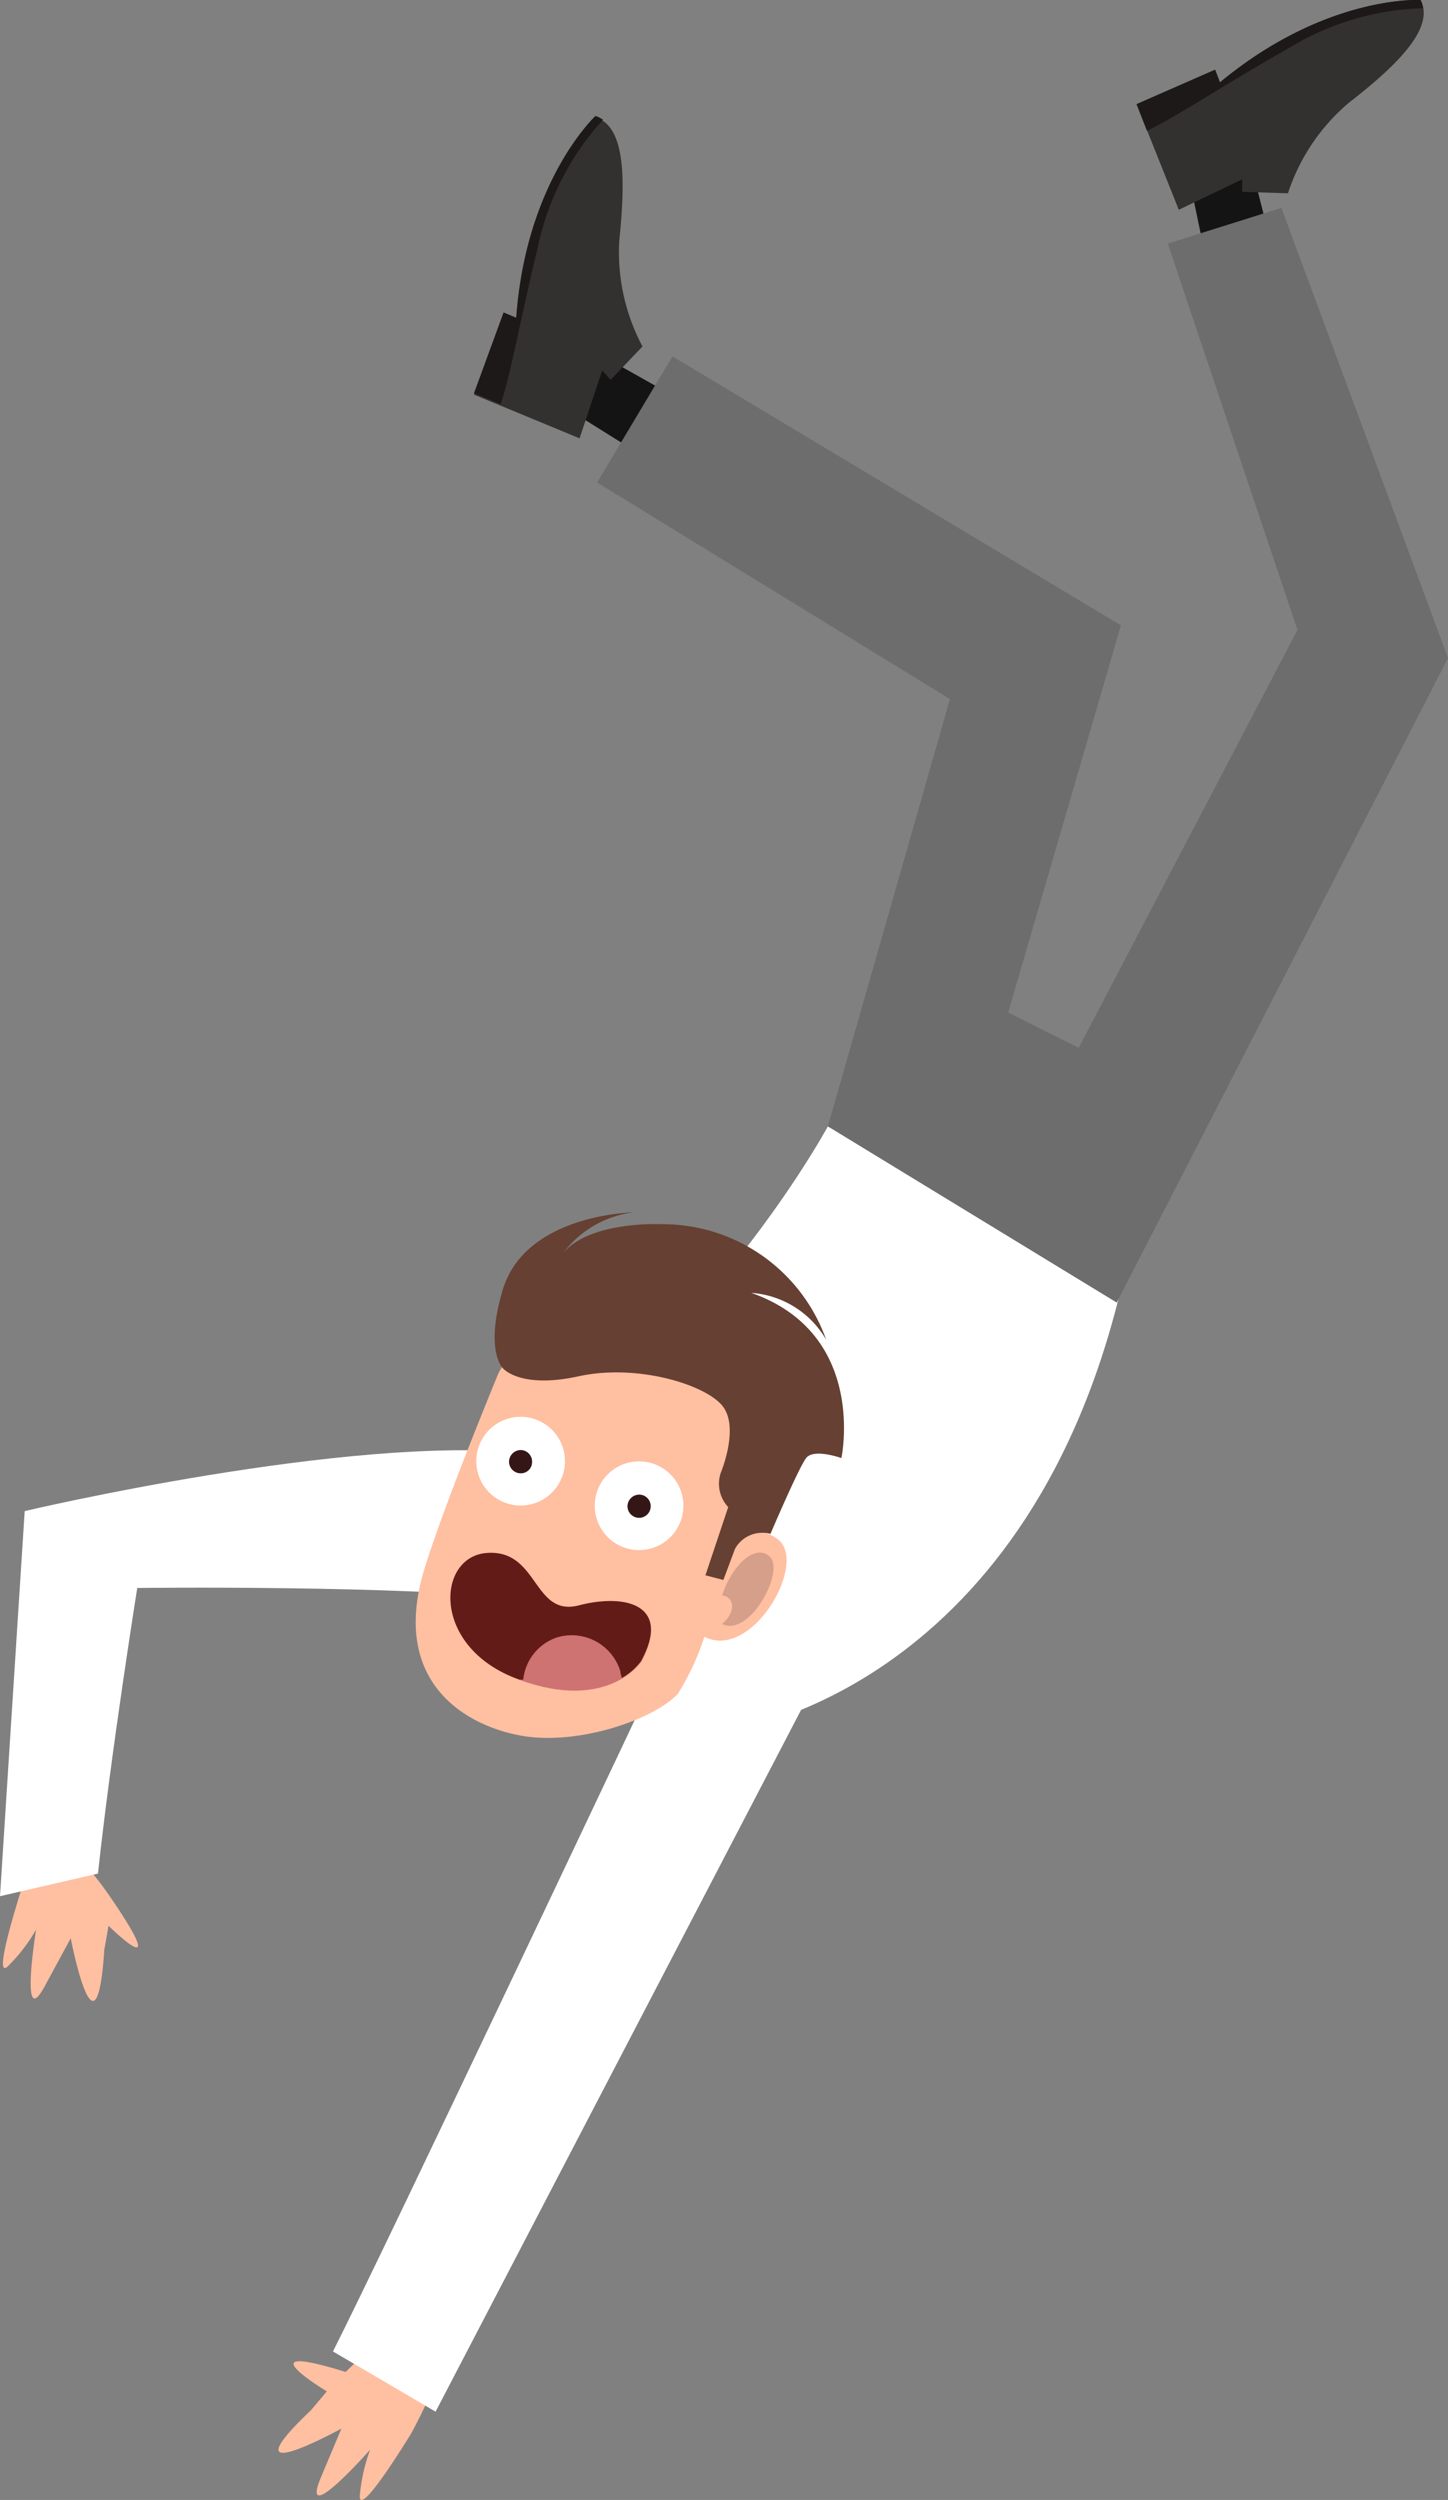<svg xmlns="http://www.w3.org/2000/svg" viewBox="0 0 68.58 118.34"><rect x="0" y="0" width="68.58" height="118.34" fill="#808080" stroke="none"/><defs><style>.cls-1{fill:#fff;}.cls-2{fill:#ffbfa1;}.cls-3{fill:#664032;}.cls-4{fill:#d69f8a;}.cls-5{fill:#351616;}.cls-6{fill:#ce7272;}.cls-7{fill:#631b18;}.cls-8{fill:#141414;}.cls-9{fill:#333030;}.cls-10{fill:#1c1918;}.cls-11{fill:#6d6d6d;}</style></defs><g id="Layer_2" data-name="Layer 2"><g id="objects"><path class="cls-1" d="M34.69,81.91S49,80,53.32,60L39.21,53.32s-8,14.74-20.1,17.85C19.11,71.17,29.84,83.64,34.69,81.91Z"/><path class="cls-2" d="M1.42,88.17s-2,5.94-1,4.86a8,8,0,0,0,1.29-1.69S.91,96.28,2.13,94l1.22-2.25s1.21,6.29,1.59.55l.2-1.14s3.05,3,.14-1.28C1.93,85,1.42,88.17,1.42,88.17Z"/><path class="cls-1" d="M1.17,71.53,0,89.76l4.64-1.07C5.25,83,6.5,75.17,6.5,75.17s12.55-.16,18.89.57l-.48-6.95C16.53,67.9,1.17,71.53,1.17,71.53Z"/><path class="cls-2" d="M19.48,115.18s-2.62,4.32-2.43,2.86a8.4,8.4,0,0,1,.48-2.08s-3.31,3.75-2.36,1.38l1-2.38s-5.61,3.09-1.44-.87l.75-.89s-4.08-2.46.89-.92c0,0,4.08-4,4.61-3.6C22.52,109.71,19.48,115.18,19.48,115.18Z"/><path class="cls-1" d="M40.25,76.51,20.63,114.16l-4.86-2.85c2.58-5.1,15.49-32.42,15.49-32.42Z"/><path class="cls-2" d="M33,64.19c4.28,2.43,3.21,5.55,3.21,5.55s-.37.24-1.33,3.11a1.59,1.59,0,0,1,2,.05c1.36,1.14-1.27,5.72-3.52,4.58a12.17,12.17,0,0,1-1.25,2.69c-1.09,1.2-4.67,2.46-7.37,2s-6.24-2.55-4.66-7.83C21,71.29,23.61,65,23.61,65S25.93,60.18,33,64.19Z"/><path class="cls-3" d="M36.49,72.61s1.33-3.12,1.69-3.59,1.67,0,1.67,0,1.26-5.88-4.27-7.82a4.46,4.46,0,0,1,3.55,2.22,8.22,8.22,0,0,0-7.81-5.47s-3.79-.19-4.86,1.67A4.91,4.91,0,0,1,30,57.39s-5.11.07-6.19,3.67c-.86,2.87,0,3.7,0,3.7s.8,1,3.59.39,6.06.4,6.84,1.43-.1,3.13-.1,3.13a1.61,1.61,0,0,0,.35,1.63l-1.08,3.23.85.22.55-1.47A1.47,1.47,0,0,1,36.49,72.61Z"/><path class="cls-4" d="M36.46,73.69c-.7-.66-1.81.44-2.26,1.83.69.1.57.91,0,1.35C35.48,77.54,37.19,74.39,36.46,73.69Z"/><path class="cls-1" d="M22.56,69.07a2.1,2.1,0,1,0,2.22-2A2.1,2.1,0,0,0,22.56,69.07Z"/><path class="cls-5" d="M24.11,69.16a.55.55,0,0,0,.52.58.53.53,0,0,0,.57-.52.55.55,0,0,0-.51-.58A.56.56,0,0,0,24.11,69.16Z"/><path class="cls-1" d="M28.17,71.18a2.1,2.1,0,1,0,2.22-2A2.1,2.1,0,0,0,28.17,71.18Z"/><path class="cls-5" d="M29.72,71.27a.55.55,0,1,0,.58-.52A.56.56,0,0,0,29.72,71.27Z"/><path class="cls-6" d="M30.38,78.65s-1.56,2.4-5.77.87-3.95-5.89-1.53-6,2.16,3,4.31,2.49S31.84,75.9,30.38,78.65Z"/><path class="cls-7" d="M27.39,76c-2.15.53-1.88-2.65-4.31-2.49s-2.68,4.52,1.53,6l.17,0a2.37,2.37,0,0,1,1.6-2,2.41,2.41,0,0,1,3,1.6c0,.11.05.21.07.32a3,3,0,0,0,.91-.8C31.84,75.9,29.53,75.43,27.39,76Z"/><polygon class="cls-8" points="32.16 22.66 25.62 18.57 26.76 15.85 34.02 19.94 32.16 22.66"/><path class="cls-9" d="M30.43,16.4a9.47,9.47,0,0,1-1.1-5c.27-2.66.36-5.42-1.13-5.84,0,0-3.29,3.06-3.75,9.55l-.6-.25-1.4,3.82,5,2.07,1.07-3.21.4.44Z"/><path class="cls-10" d="M25.48,11.67a12.86,12.86,0,0,1,3.08-6,1.22,1.22,0,0,0-.36-.18s-3.29,3.06-3.75,9.55l-.6-.25-1.4,3.82,1.26.52C24.18,17.78,24.59,15.34,25.48,11.67Z"/><polygon class="cls-8" points="57.63 14.73 56.06 7.18 58.82 6.11 60.88 14.19 57.63 14.73"/><path class="cls-9" d="M61,9.15a9.45,9.45,0,0,1,2.89-4.29C66,3.22,68,1.37,67.28,0c0,0-4.48-.26-9.5,3.9l-.23-.6L53.83,4.93l2,5,3-1.44,0,.59Z"/><path class="cls-10" d="M61,2.3A12.9,12.9,0,0,1,67.4.39,1.27,1.27,0,0,0,67.28,0s-4.48-.26-9.5,3.9l-.23-.6L53.83,4.93l.49,1.26C55.64,5.58,57.68,4.19,61,2.3Z"/><polygon class="cls-11" points="39.21 53.32 44.99 33.09 28.28 22.84 31.85 16.87 53.09 29.6 47.75 47.93 51.09 49.6 61.45 29.82 55.31 11.53 60.69 9.84 68.58 31.15 52.89 61.66 39.21 53.32"/></g></g></svg>